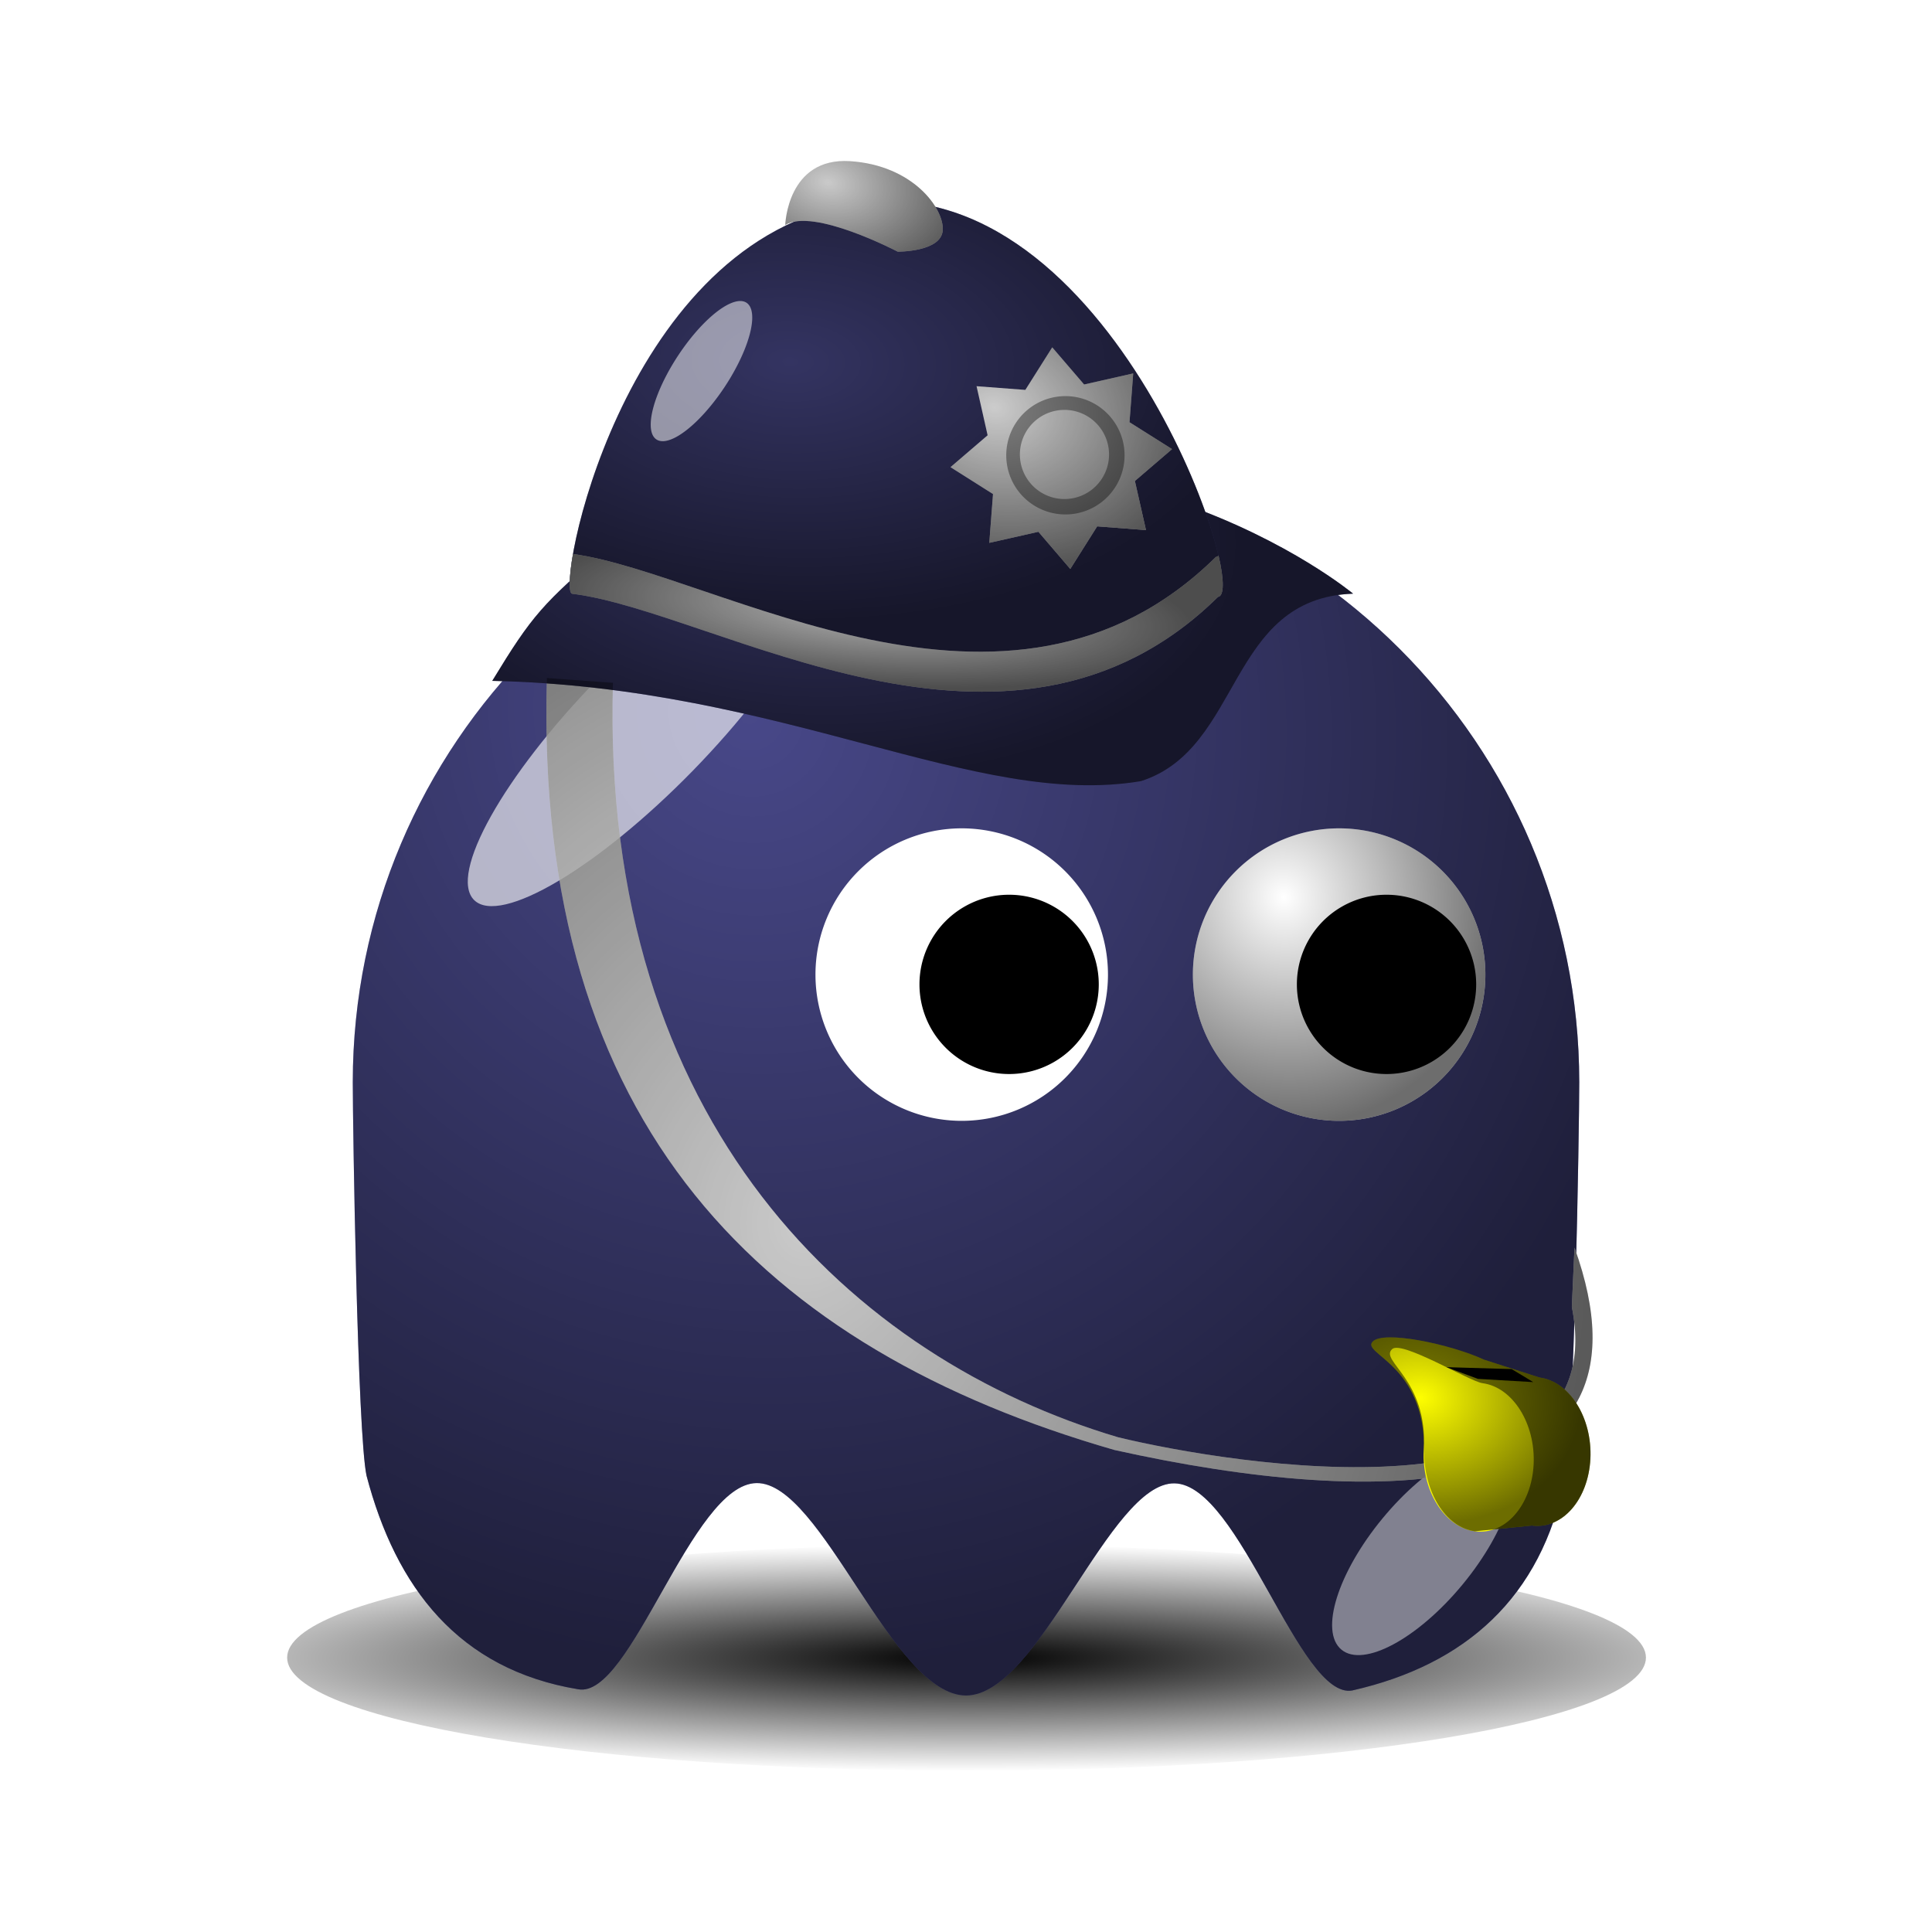<svg:svg xmlns:dc="http://purl.org/dc/elements/1.1/" xmlns:ns1="http://www.w3.org/1999/xlink" xmlns:ns3="http://creativecommons.org/ns#" xmlns:rdf="http://www.w3.org/1999/02/22-rdf-syntax-ns#" xmlns:svg="http://www.w3.org/2000/svg" height="145.994" id="svg2" version="1.0" viewBox="-8.998 -9.826 145.994 145.994" width="145.994">
  <svg:defs id="defs4">
    <svg:linearGradient id="linearGradient2315">
      <svg:stop id="stop2317" offset="0" stop-opacity="0" />
      <svg:stop id="stop2319" offset="1" stop-opacity=".572" />
    </svg:linearGradient>
    <svg:filter height="1.682" id="filter3730" width="1.696" x="-.348" y="-.341">
      <svg:feGaussianBlur id="feGaussianBlur3732" stdDeviation="5.465" />
    </svg:filter>
    <svg:filter height="1.907" id="filter4065" width="2.039" x="-.52" y="-.453">
      <svg:feGaussianBlur id="feGaussianBlur4067" stdDeviation="4.151" />
    </svg:filter>
    <svg:filter height="1.68" id="filter4112" width="1.14" x="-.07" y="-.34">
      <svg:feGaussianBlur id="feGaussianBlur4114" stdDeviation="3.968" />
    </svg:filter>
    <svg:filter height="1.403" id="filter3300" width="1.556" x="-.278" y="-.201">
      <svg:feGaussianBlur id="feGaussianBlur3302" stdDeviation="0.89" />
    </svg:filter>
    <svg:radialGradient cx="210.89" cy="506.35" gradientTransform="matrix(1.403 0 -1.4521e-7 .206 -89.845 403.11)" gradientUnits="userSpaceOnUse" id="radialGradient3376" r="68">
      <svg:stop id="stop4074" offset="0" />
      <svg:stop id="stop4076" offset="1" stop-opacity="0" />
    </svg:radialGradient>
    <svg:radialGradient cx="216.99" cy="497.96" gradientTransform="matrix(.51 1.007 -.965 .489 650.89 -406.14)" gradientUnits="userSpaceOnUse" id="radialGradient3378" r="65" ns1:href="#linearGradient2315" />
    <svg:radialGradient cx="233.5" cy="409.86" gradientTransform="matrix(.387 1.516 -1.423 .363 726.51 -93.107)" gradientUnits="userSpaceOnUse" id="radialGradient3380" r="15.5" ns1:href="#linearGradient2315" />
    <svg:radialGradient cx="351.43" cy="52.394" gradientTransform="matrix(1.037 .1 -.058 .602 -77.078 -25.783)" gradientUnits="userSpaceOnUse" id="radialGradient3384" r="32.523" ns1:href="#linearGradient2315" />
    <svg:radialGradient cx="48.034" cy="14.848" gradientTransform="matrix(1.402 .048 -.027 .794 217.19 15.148)" gradientUnits="userSpaceOnUse" id="radialGradient3386" r="24.636" ns1:href="#linearGradient2315" />
    <svg:radialGradient cx="-36.728" cy="39.907" gradientTransform="matrix(1.79 -.466 .364 1.398 13.553 -32.295)" gradientUnits="userSpaceOnUse" id="radialGradient3388" r="6.229" ns1:href="#linearGradient2315" />
    <svg:radialGradient cx="283.06" cy="13.514" gradientTransform="matrix(1.733 .328 -.222 1.172 -200.55 -92.986)" gradientUnits="userSpaceOnUse" id="radialGradient3390" r="5.955" ns1:href="#linearGradient2315" />
    <svg:radialGradient cx="54.825" cy="34.991" gradientTransform="matrix(.998 .064 -.015 .233 235.88 36.314)" gradientUnits="userSpaceOnUse" id="radialGradient3392" r="24.634" ns1:href="#linearGradient2315" />
    <svg:radialGradient cx="285.29" cy="97.676" gradientTransform="matrix(1.55 -.042 .049 1.817 -161.77 -71.12)" gradientUnits="userSpaceOnUse" id="radialGradient3394" r="39.528" ns1:href="#linearGradient2315" />
    <svg:radialGradient cx="384.19" cy="50.12" gradientTransform="matrix(1.339 .163 -.127 1.042 -123.24 -64.858)" gradientUnits="userSpaceOnUse" id="radialGradient3396" r="9.042" ns1:href="#linearGradient2315" />
  </svg:defs>
  <svg:g id="layer1" transform="translate(-233.42 -11.735)">
    <svg:g id="g3339" transform="translate(-8.2e-6,0)">
      <svg:path d="m274 507.36c0 7.73-30.46 14-68 14s-68-6.27-68-14 30.46-14 68-14 68 6.27 68 14z" fill="url(#radialGradient3376)" filter="url(#filter4112)" id="path4069" transform="matrix(.755 0 0 .611 141.93 -182.83)" />
      <svg:path d="m343.76 83.695c0 3.453-0.38 26.775-1.1 30.015-1.76 8.88-7.47 14-16.05 15.94-3.98 0.74-8.51-15.56-13.43-15.65s-10.23 16.03-15.76 16.03c-5.56 0-10.89-16.13-15.83-16.05-4.93 0.07-9.48 16.35-13.48 15.58-9.04-1.5-13.77-7.69-15.99-16.14-0.68-3.15-1.04-26.376-1.04-29.725 0-25.577 20.76-46.336 46.34-46.336s46.34 20.759 46.34 46.336z" fill="#484889" id="path2327" />
      <svg:path d="m343.76 83.695c0 3.453-0.38 26.775-1.1 30.015-1.76 8.88-7.47 14-16.05 15.94-3.98 0.74-8.51-15.56-13.43-15.65s-10.23 16.03-15.76 16.03c-5.56 0-10.89-16.13-15.83-16.05-4.93 0.07-9.48 16.35-13.48 15.58-9.04-1.5-13.77-7.69-15.99-16.14-0.68-3.15-1.04-26.376-1.04-29.725 0-25.577 20.76-46.336 46.34-46.336s46.34 20.759 46.34 46.336z" fill="url(#radialGradient3378)" id="path2340" />
      <svg:g id="g2352" transform="matrix(.713 0 0 .713 152 -227.37)">
        <svg:path d="m255 417.86a15.5 15.5 0 1 1 -31 0 15.5 15.5 0 1 1 31 0z" fill="#fff" id="path2344" transform="translate(4,7)" />
        <svg:path d="m255 417.86a15.5 15.5 0 1 1 -31 0 15.5 15.5 0 1 1 31 0z" fill="url(#radialGradient3380)" id="path2346" transform="translate(4,7)" />
        <svg:path d="m255 417.86a15.5 15.5 0 1 1 -31 0 15.5 15.5 0 1 1 31 0z" id="path2350" transform="matrix(.613 0 0 .613 101.71 169.75)" />
      </svg:g>
      <svg:g id="g2357" transform="matrix(.713 0 0 .713 123.48 -227.37)">
        <svg:path d="m255 417.86a15.5 15.5 0 1 1 -31 0 15.5 15.5 0 1 1 31 0z" fill="#fff" id="path2359" transform="translate(4,7)" />
        <svg:path d="m255 417.86a15.5 15.5 0 1 1 -31 0 15.5 15.5 0 1 1 31 0z" fill="url(#radialGradient3380)" id="path2361" transform="translate(4,7)" />
        <svg:path d="m255 417.86a15.5 15.5 0 1 1 -31 0 15.5 15.5 0 1 1 31 0z" id="path2363" transform="matrix(.613 0 0 .613 101.71 169.75)" />
      </svg:g>
      <svg:path d="m265.75 53.146c-0.99 33.937 16.47 50.734 42.89 58.334 19.91 4.43 41.86 4.42 34.76-15.296l-0.2 4.486c3.35 16.78-25.9 11.88-34.28 9.85-19.94-5.92-39.13-23.597-38.18-57.011l-4.99-0.363z" fill="#cacaca" fill-rule="evenodd" id="path3315" />
      <svg:path d="m180.01 413.25c-10.03 10.27-20.41 16.42-23.17 13.72-2.77-2.7 3.13-13.23 13.15-23.5 10.03-10.27 20.41-16.41 23.17-13.71 2.77 2.7-3.13 13.22-13.15 23.49z" fill="#fff" fill-opacity=".627" filter="url(#filter3730)" id="path2371" transform="matrix(.713 0 0 .713 148.43 -234.5)" />
      <svg:path d="m262 501.86c0 7.45-2.46 13.5-5.5 13.5s-5.5-6.05-5.5-13.5 2.46-13.5 5.5-13.5 5.5 6.05 5.5 13.5z" fill="#fff" fill-opacity=".434" filter="url(#filter4065)" id="path3734" transform="matrix(.55 .454 -.454 .55 418.69 -273.33)" />
      <svg:path d="m261.62 53.359c22.17 0.484 36.46 9.681 49.02 7.577 7.69-2.455 6.49-13.822 16.03-14.166-0.02-0.013-4.78-3.978-12.95-6.833-16.38-5.718-27.48-10.308-43.27 3.266-5.06 4.358-5.79 5.165-8.83 10.156z" fill="#343462" fill-rule="evenodd" id="path2432" />
      <svg:path d="m261.62 53.359c22.17 0.484 36.46 9.681 49.02 7.577 7.69-2.455 6.49-13.822 16.03-14.166-0.02-0.013-4.78-3.978-12.95-6.833-16.38-5.718-27.48-10.308-43.27 3.266-5.06 4.358-5.79 5.165-8.83 10.156z" fill="url(#radialGradient3384)" fill-rule="evenodd" id="path3254" />
      <svg:path d="m267.67 46.765c10.82 1.314 33 15.853 48.79 0.263 2.55-0.342-8.65-33.562-28.22-29.585-16.95 3.441-21.85 29.043-20.57 29.322z" fill="#343462" fill-rule="evenodd" id="path2436" />
      <svg:path d="m267.67 46.765c10.82 1.314 33 15.853 48.79 0.263 2.55-0.342-8.65-33.562-28.22-29.585-16.95 3.441-21.85 29.043-20.57 29.322z" fill="url(#radialGradient3386)" fill-rule="evenodd" id="path3212" />
      <svg:g id="g3232" transform="matrix(.991 -.137 .137 .991 83.492 12.494)">
        <svg:path d="m-29.538 46.899l-2.609-1.067-2.226 1.855-1.09-2.599-2.885-0.262 1.067-2.608-1.855-2.226 2.598-1.09 0.263-2.886 2.608 1.067 2.226-1.855 1.09 2.599 2.885 0.262-1.066 2.608 1.855 2.226-2.599 1.09-0.262 2.886z" fill="#ccc" id="path3216" transform="matrix(1.075 .752 -.752 1.075 282.21 34.246)" />
        <svg:g id="g3228">
          <svg:path d="m-10.753 43.725a4.729 4.729 0 1 1 -9.458 0 4.729 4.729 0 1 1 9.458 0z" fill="#808080" id="path3220" transform="matrix(.945 0 0 .945 230.63 12.576)" />
          <svg:path d="m-10.753 43.725a4.729 4.729 0 1 1 -9.458 0 4.729 4.729 0 1 1 9.458 0z" fill="#ccc" id="path3222" transform="matrix(.712 0 0 .712 226.96 22.693)" />
        </svg:g>
        <svg:path d="m-29.538 46.899l-2.609-1.067-2.226 1.855-1.09-2.599-2.885-0.262 1.067-2.608-1.855-2.226 2.598-1.09 0.263-2.886 2.608 1.067 2.226-1.855 1.09 2.599 2.885 0.262-1.066 2.608 1.855 2.226-2.599 1.09-0.262 2.886z" fill="url(#radialGradient3388)" id="path3224" transform="matrix(1.075 .752 -.752 1.075 282.21 34.246)" />
      </svg:g>
      <svg:path d="m283.76 18.915s0.14-5.131 4.89-4.827c4.76 0.303 7.12 3.575 7.01 5.221-0.1 1.646-3.4 1.618-3.4 1.618s-6.4-3.346-8.5-2.012z" fill="#cacaca" fill-rule="evenodd" id="path3239" />
      <svg:path d="m283.76 18.915s0.14-5.131 4.89-4.827c4.76 0.303 7.12 3.575 7.01 5.221-0.1 1.646-3.4 1.618-3.4 1.618s-6.4-3.346-8.5-2.012z" fill="url(#radialGradient3390)" fill-rule="evenodd" id="path3241" />
      <svg:path d="m316.5 43.886c-0.05 0.072-0.12 0.102-0.2 0.112-15.69 15.489-37.68 1.249-48.58-0.225-0.31 1.77-0.33 2.945-0.07 3.002 10.82 1.314 33.01 15.829 48.81 0.239 0.47-0.063 0.48-1.254 0.04-3.128z" fill="#b3b3b3" fill-rule="evenodd" id="path3245" />
      <svg:path d="m316.5 43.886c-0.05 0.072-0.12 0.102-0.2 0.112-15.69 15.489-37.68 1.249-48.58-0.225-0.31 1.77-0.33 2.945-0.07 3.002 10.82 1.314 33.01 15.829 48.81 0.239 0.47-0.063 0.48-1.254 0.04-3.128z" fill="url(#radialGradient3392)" fill-rule="evenodd" id="path3250" />
      <svg:path d="m49.497 21.58a2.121 6.187 0 1 1 -4.242 0 2.121 6.187 0 1 1 4.242 0z" fill="#fff" fill-opacity=".509" filter="url(#filter3300)" id="path3258" transform="matrix(.835 .55 -.55 .835 249.74 -14.124)" />
      <svg:path d="m265.75 53.146c-0.99 33.937 16.47 50.734 42.89 58.334 19.91 4.43 41.86 4.42 34.76-15.296l-0.2 4.486c3.35 16.78-25.9 11.88-34.28 9.85-19.94-5.92-39.13-23.597-38.18-57.011l-4.99-0.363z" fill="url(#radialGradient3394)" fill-rule="evenodd" id="path3323" />
      <svg:g id="g3331" transform="translate(-53.117 57.522)">
        <svg:path d="m393.87 48.48l-4.19-1.349c-2.49-1.158-7.64-2.256-8.43-1.347-0.8 0.912 3.97 1.742 3.9 8.169-0.03 3.105 1.56 5.844 3.85 6.146l4.3-0.433c2.29 0.302 4.26-1.951 4.42-5.041 0.15-3.089-1.56-5.843-3.85-6.145z" fill="#808000" id="path3307" />
        <svg:path d="m393.43 55.051c-0.16 3.09-2.14 5.352-4.43 5.05s-4.05-3.059-3.87-6.144c0.33-5.364-3.41-6.738-2.38-7.633 0.74-0.642 5.86 2.457 6.81 2.583 2.29 0.302 4.02 3.055 3.87 6.144z" fill="#ff0" id="path3305" />
        <svg:path d="m386.84 47.698l4.93 0.146 1.63 0.983-4.18-0.242-2.38-0.887z" fill-rule="evenodd" id="path3313" />
        <svg:path d="m393.87 48.48l-4.19-1.349c-2.49-1.158-7.64-2.256-8.43-1.347-0.8 0.912 3.97 1.742 3.9 8.169-0.03 3.105 1.56 5.844 3.85 6.146l4.3-0.433c2.29 0.302 4.26-1.951 4.42-5.041 0.15-3.089-1.56-5.843-3.85-6.145z" fill="url(#radialGradient3396)" id="path3327" />
      </svg:g>
    </svg:g>
  </svg:g>
</svg:svg>